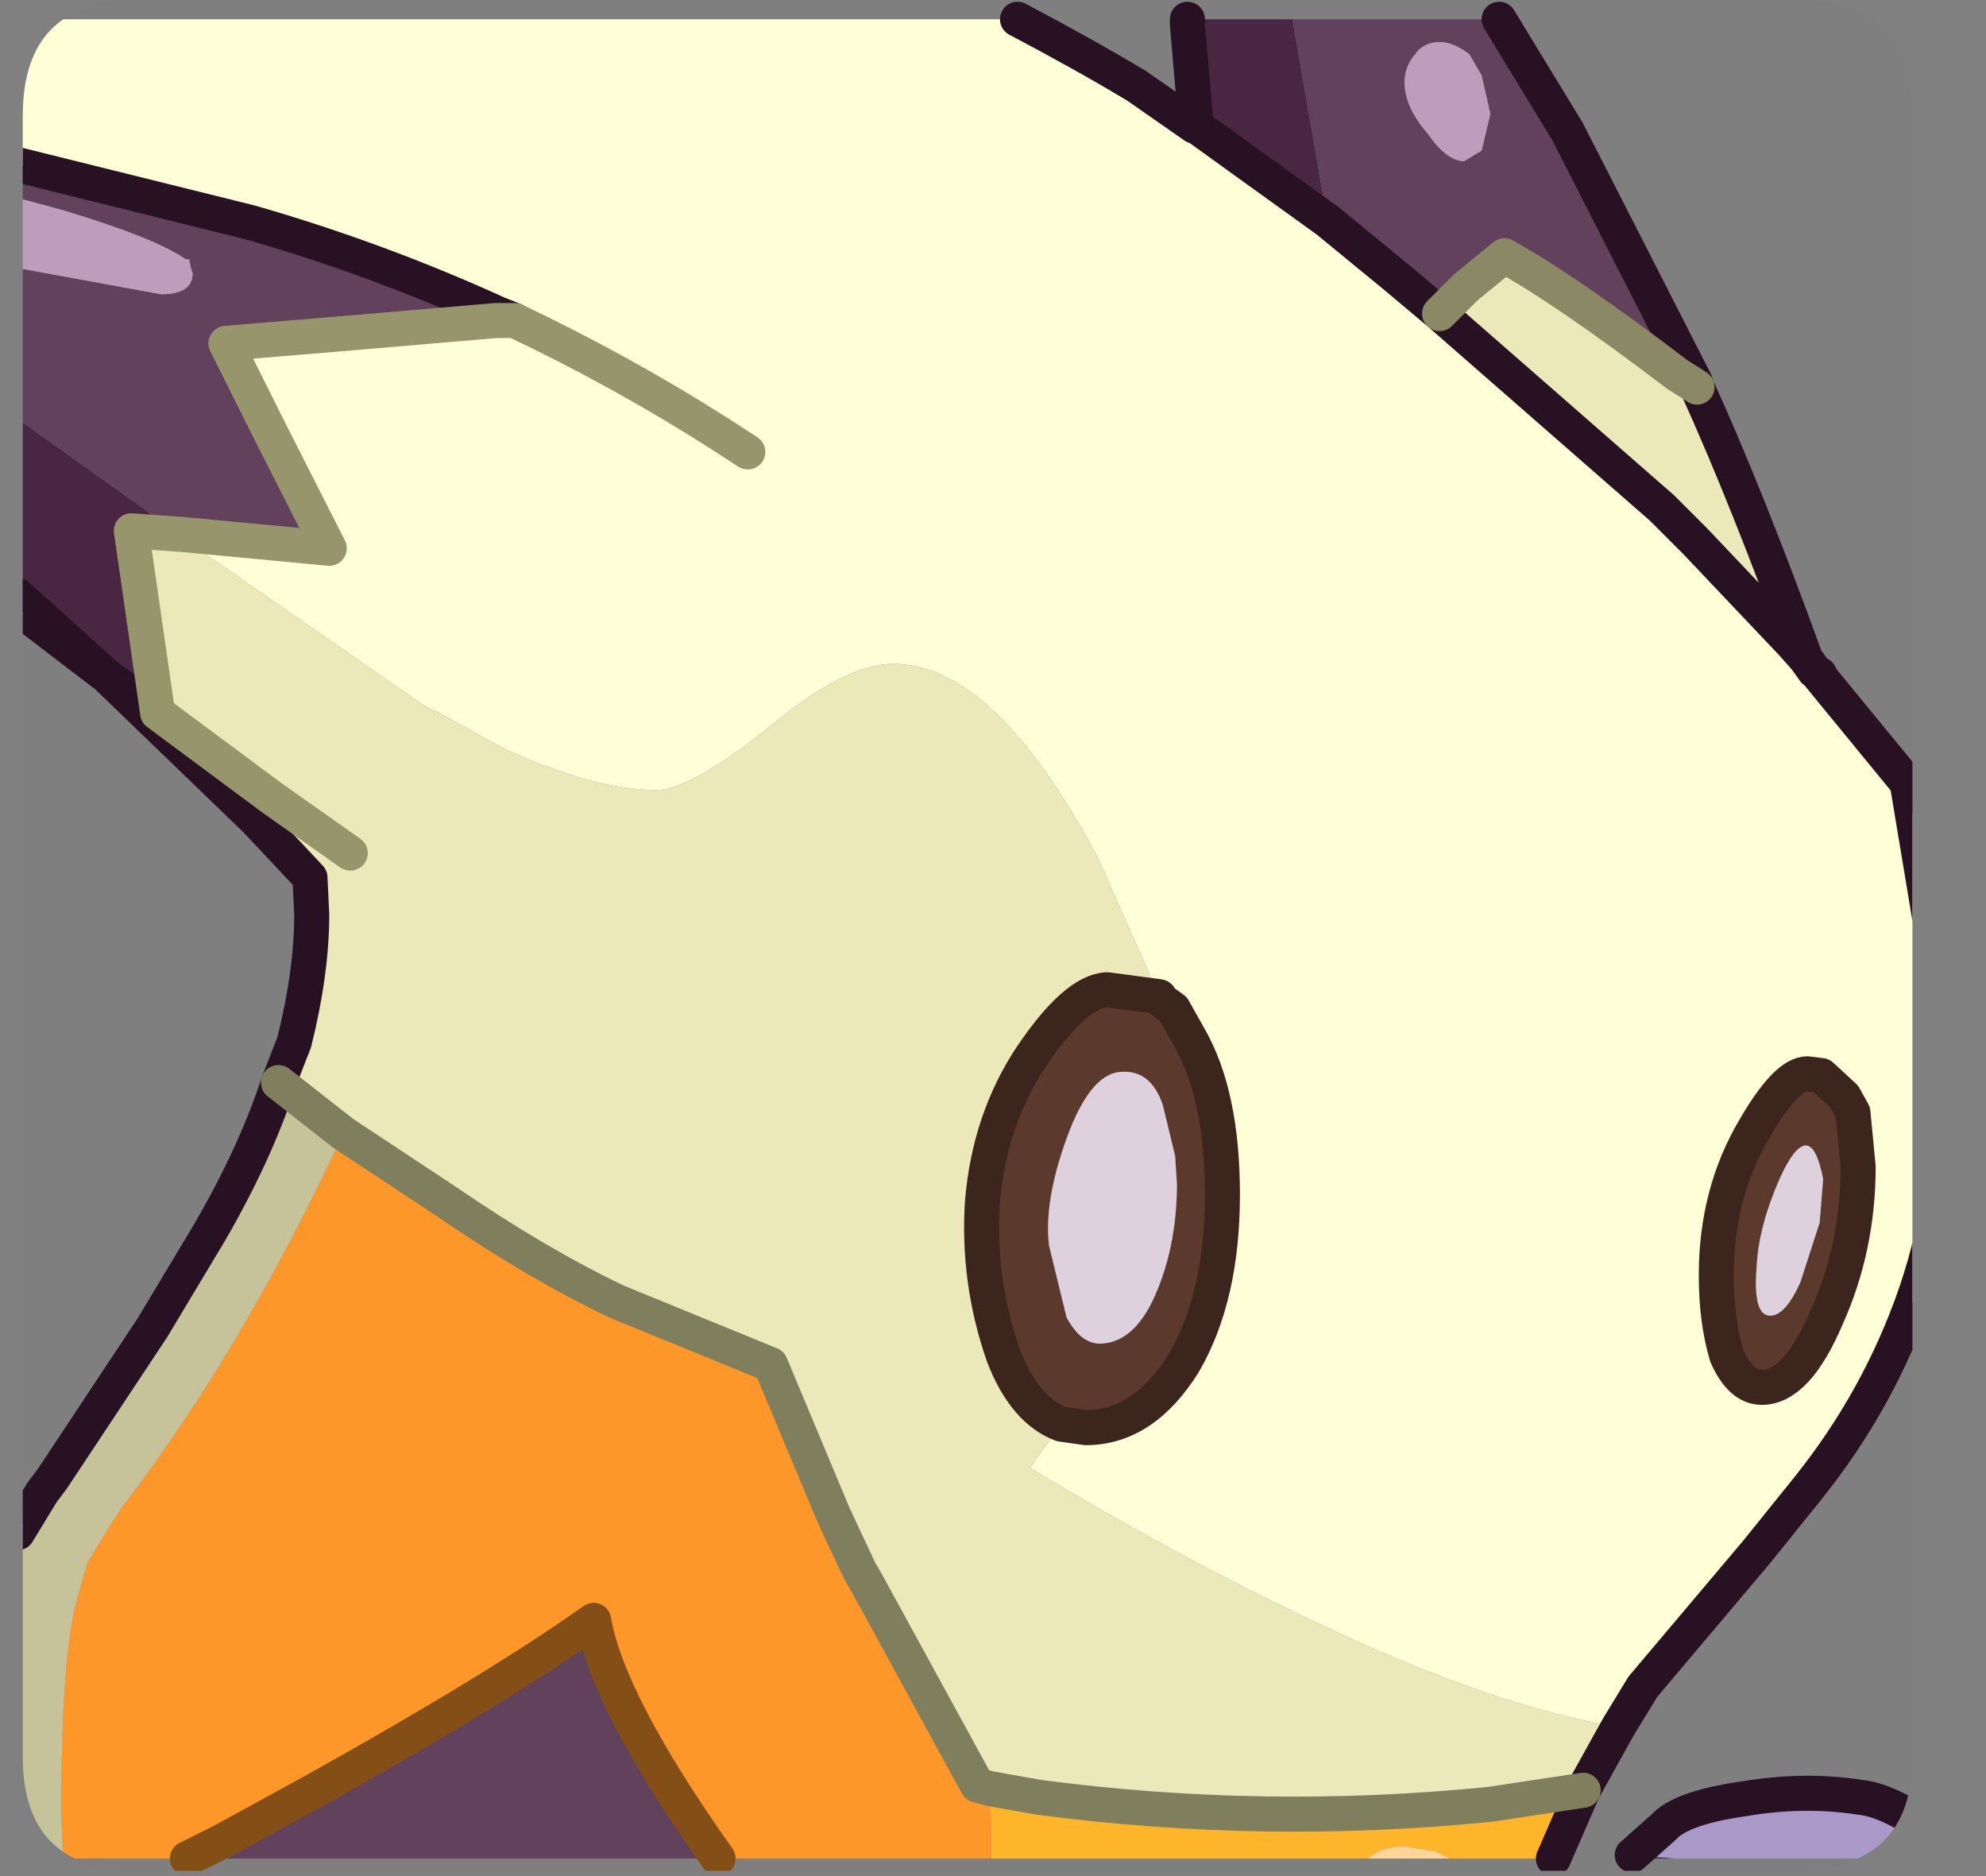 <?xml version="1.0" encoding="UTF-8" standalone="no"?>
<svg xmlns:ffdec="https://www.free-decompiler.com/flash" xmlns:xlink="http://www.w3.org/1999/xlink" ffdec:objectType="frame" height="53.55px" width="56.7px" xmlns="http://www.w3.org/2000/svg">
  <rect width="100%" height="100%" fill="#808080" stroke="none"/>
  <g transform="matrix(1.0, 0.0, 0.0, 1.0, 0.65, 0.0)">
    <clipPath id="clipPath0" transform="matrix(1.0, 0.0, 0.0, 1.0, 0.0, 0.0)">
      <path d="M50.5 0.0 Q53.95 0.0 53.95 3.3 L53.95 50.15 Q53.95 53.4 50.5 53.4 L3.3 53.4 Q0.0 53.4 0.0 50.15 L0.0 3.3 Q0.0 0.0 3.3 0.0 L50.5 0.0" fill="#000000" fill-rule="evenodd" stroke="none"/>
    </clipPath>
    <g clip-path="url(#clipPath0)">
      <use ffdec:characterId="2" height="53.5" transform="matrix(1.0, 0.0, 0.0, 1.0, -0.65, 0.05)" width="56.7" xlink:href="#shape1"/>
    </g>
    <use ffdec:characterId="3" height="53.4" transform="matrix(1.0, 0.0, 0.0, 1.0, 0.0, 0.0)" width="53.95" xlink:href="#shape2"/>
  </g>
  <defs>
    <g id="shape1" transform="matrix(1.0, 0.0, 0.0, 1.0, 0.65, -0.05)">
      <path d="M37.25 6.3 L39.2 7.9 40.45 8.95 46.8 14.5 47.35 15.05 47.75 15.45 50.5 18.35 50.9 18.8 51.15 19.15 51.3 19.25 51.3 19.3 53.8 22.35 54.5 26.55 54.9 30.25 Q55.15 33.65 54.05 36.9 53.0 39.95 50.95 42.5 L49.5 44.3 46.25 48.15 45.55 49.3 Q42.05 48.7 37.55 46.6 33.5 44.75 28.75 41.9 L29.65 40.65 30.35 40.75 Q32.0 40.75 33.15 38.9 34.25 37.0 34.25 34.1 34.25 31.25 33.3 29.6 L32.85 28.8 32.5 28.55 30.7 24.5 Q27.75 18.95 24.85 18.95 23.45 18.95 21.25 20.8 19.05 22.55 18.1 22.55 16.7 22.55 14.9 21.85 L14.85 21.85 13.8 21.4 11.8 20.3 11.65 20.25 11.4 20.1 5.05 15.7 4.45 15.25 4.5 15.25 8.75 15.65 7.1 12.4 5.8 9.8 9.4 9.5 13.5 9.15 14.05 9.15 13.55 8.95 Q10.15 7.4 6.5 6.35 L-0.15 4.7 -0.15 0.55 28.4 0.55 Q30.3 1.55 31.8 2.45 L33.45 3.6 33.5 3.6 37.25 6.3 M52.0 31.3 L51.35 30.7 50.95 30.65 Q50.35 30.65 49.45 32.2 48.35 34.05 48.35 36.4 48.35 37.7 48.65 38.7 49.05 39.6 49.65 39.6 50.65 39.6 51.5 37.6 52.4 35.6 52.4 33.3 L52.25 31.75 52.0 31.3 M20.7 12.9 L19.85 12.35 Q17.1 10.6 14.05 9.15 17.1 10.6 19.85 12.35 L20.7 12.9" fill="#ffffd8" fill-rule="evenodd" stroke="none"/>
      <path d="M36.25 0.55 L37.25 6.3 33.5 3.6 33.25 0.7 33.25 0.55 36.25 0.55 M2.4 19.3 L-0.15 17.35 -0.15 17.0 -0.15 11.95 3.5 14.55 3.9 14.9 4.1 14.95 4.45 15.25 3.1 15.15 3.85 20.35 2.4 19.3 -0.15 17.0 2.4 19.3" fill="#492743" fill-rule="evenodd" stroke="none"/>
      <path d="M41.9 3.25 L41.65 2.15 41.3 1.55 Q40.85 1.2 40.45 1.2 40.0 1.2 39.75 1.55 39.45 1.9 39.45 2.35 39.45 3.05 40.1 3.8 40.65 4.6 41.15 4.6 L41.65 4.3 41.9 3.25 M42.15 0.55 L44.1 3.75 47.75 10.9 47.65 10.95 47.25 10.7 Q44.1 8.3 42.3 7.3 L41.2 8.2 40.45 8.95 39.2 7.9 37.25 6.3 36.25 0.55 42.15 0.55 M19.85 53.05 L4.7 53.05 5.7 52.55 8.35 51.1 Q13.55 48.2 16.3 46.25 16.7 48.6 19.85 53.05 M-0.15 11.95 L-0.15 7.65 3.95 8.4 Q4.85 8.4 4.85 7.8 L4.8 7.65 4.75 7.4 4.65 7.4 Q3.8 6.8 1.15 6.0 L-0.15 5.65 -0.15 4.7 6.5 6.35 Q10.15 7.4 13.55 8.95 L13.5 9.15 9.4 9.5 5.8 9.8 7.1 12.4 8.75 15.65 4.5 15.25 4.45 15.25 4.1 14.95 3.9 14.9 3.5 14.55 -0.15 11.95" fill="#62415c" fill-rule="evenodd" stroke="none"/>
      <path d="M41.9 3.25 L41.65 4.3 41.15 4.6 Q40.65 4.6 40.1 3.8 39.45 3.05 39.45 2.35 39.45 1.9 39.75 1.55 40.0 1.2 40.45 1.2 40.85 1.2 41.3 1.55 L41.65 2.15 41.9 3.25 M-0.15 7.65 L-0.15 5.65 1.15 6.0 Q3.8 6.8 4.65 7.4 L4.75 7.4 4.8 7.65 4.85 7.8 Q4.85 8.4 3.95 8.4 L-0.15 7.65" fill="#be9ebc" fill-rule="evenodd" stroke="none"/>
      <path d="M40.45 8.95 L41.2 8.2 42.3 7.3 Q44.1 8.3 47.25 10.7 L47.65 10.95 47.8 11.05 Q49.25 14.25 50.9 18.8 L50.5 18.35 47.75 15.45 47.35 15.05 46.8 14.5 40.45 8.95 M45.55 49.3 L44.55 51.1 41.9 51.5 Q35.45 52.15 29.0 51.3 L27.6 51.05 27.25 50.95 24.05 45.1 23.9 44.85 23.15 43.25 21.35 38.95 16.95 37.15 Q14.65 36.05 12.1 34.3 L9.15 32.35 7.3 30.9 7.75 29.75 Q8.25 27.75 8.25 26.1 L8.2 25.05 6.65 23.4 2.4 19.3 3.85 20.35 3.1 15.15 4.45 15.25 5.05 15.7 11.4 20.1 11.65 20.25 11.8 20.3 13.8 21.4 14.85 21.85 14.9 21.85 Q16.7 22.55 18.1 22.55 19.05 22.55 21.25 20.8 23.45 18.95 24.85 18.95 27.75 18.95 30.7 24.5 L32.5 28.55 32.45 28.45 30.95 28.25 Q30.05 28.3 28.8 30.15 27.6 31.95 27.4 34.3 27.25 36.55 28.0 38.7 28.6 40.25 29.65 40.65 L28.75 41.9 Q33.5 44.75 37.55 46.6 42.05 48.7 45.55 49.3 M9.35 24.35 L7.15 22.8 3.85 20.35 7.15 22.8 9.35 24.35" fill="#eceaba" fill-rule="evenodd" stroke="none"/>
      <path d="M52.0 31.3 L52.25 31.75 52.4 33.3 Q52.4 35.6 51.5 37.6 50.65 39.6 49.65 39.6 49.05 39.6 48.65 38.7 48.35 37.7 48.35 36.4 48.35 34.05 49.45 32.2 50.35 30.65 50.95 30.65 L51.35 30.7 52.0 31.3 M51.3 34.9 L51.4 33.65 Q51.05 31.85 50.25 33.45 49.55 34.95 49.5 36.2 49.4 37.5 49.85 37.55 50.3 37.6 50.75 36.6 L51.3 34.9 M29.65 40.65 Q28.6 40.25 28.0 38.7 27.25 36.55 27.4 34.3 27.6 31.95 28.8 30.15 30.05 28.3 30.95 28.25 L32.45 28.45 32.5 28.55 32.85 28.8 33.3 29.6 Q34.25 31.25 34.25 34.1 34.25 37.0 33.15 38.9 32.0 40.75 30.35 40.75 L29.65 40.65 M32.9 33.0 L32.55 31.55 Q32.2 30.5 31.3 30.6 30.45 30.7 29.8 32.5 29.15 34.3 29.3 35.55 L29.8 37.6 Q30.2 38.35 30.75 38.35 L30.8 38.35 Q31.8 38.3 32.4 36.8 32.95 35.45 32.95 33.8 L32.9 33.0" fill="#5b3a2d" fill-rule="evenodd" stroke="none"/>
      <path d="M51.3 34.9 L50.75 36.6 Q50.3 37.6 49.85 37.55 49.4 37.5 49.5 36.2 49.55 34.95 50.25 33.45 51.05 31.85 51.4 33.65 L51.3 34.9 M32.9 33.0 L32.95 33.8 Q32.95 35.45 32.4 36.8 31.8 38.3 30.8 38.35 L30.75 38.35 Q30.2 38.35 29.8 37.6 L29.3 35.55 Q29.15 34.3 29.8 32.5 30.45 30.7 31.3 30.6 32.2 30.5 32.55 31.55 L32.9 33.0" fill="#e0d1df" fill-rule="evenodd" stroke="none"/>
      <path d="M13.5 9.15 L13.55 8.95 14.05 9.15 13.5 9.15" fill="#ffffff" fill-rule="evenodd" stroke="none"/>
      <path d="M27.65 53.05 L19.85 53.05 Q16.7 48.6 16.3 46.25 13.55 48.2 8.35 51.1 L5.7 52.55 4.7 53.05 1.15 53.05 1.1 51.7 Q1.1 47.5 1.5 45.85 L1.7 45.1 1.85 44.6 2.55 43.45 2.85 43.0 Q6.3 38.5 9.15 32.35 L12.1 34.3 Q14.65 36.05 16.95 37.15 L21.35 38.95 23.15 43.25 23.9 44.85 24.05 45.1 27.25 50.95 27.6 51.05 27.65 52.15 27.65 53.05" fill="#ff9829" fill-rule="evenodd" stroke="none"/>
      <path d="M1.15 53.05 L0.2 53.05 -0.15 52.05 -0.15 43.75 0.55 42.6 0.85 42.2 3.7 37.9 5.35 35.15 Q6.65 32.9 7.3 30.9 L9.15 32.35 Q6.3 38.5 2.85 43.0 L2.55 43.45 1.85 44.6 1.7 45.1 1.5 45.85 Q1.1 47.5 1.1 51.7 L1.15 53.05" fill="#c7c49b" fill-rule="evenodd" stroke="none"/>
      <path d="M44.55 51.1 L43.7 53.05 40.75 53.05 40.35 52.85 39.45 52.7 Q38.8 52.7 38.4 53.05 L27.65 53.05 27.65 52.15 27.6 51.05 29.0 51.3 Q35.45 52.15 41.9 51.5 L44.55 51.1" fill="#ffb62a" fill-rule="evenodd" stroke="none"/>
      <path d="M40.75 53.05 L38.4 53.05 Q38.8 52.7 39.45 52.7 L40.35 52.85 40.75 53.05" fill="#fed69a" fill-rule="evenodd" stroke="none"/>
      <path d="M45.95 52.95 L47.2 53.05 45.9 53.05 45.95 52.95" fill="#343249" fill-rule="evenodd" stroke="none"/>
      <path d="M45.95 52.95 L46.85 52.15 Q47.35 51.6 49.1 51.35 50.85 51.05 52.45 51.3 53.55 51.4 55.55 53.05 L47.2 53.05 45.95 52.95" fill="#ab99c9" fill-rule="evenodd" stroke="none"/>
      <path d="M0.2 53.05 L-0.15 53.05 -0.15 52.05 0.2 53.05" fill="#482641" fill-rule="evenodd" stroke="none"/>
      <path d="M47.75 10.9 L44.1 3.75 42.15 0.55 M37.25 6.3 L39.2 7.9 40.45 8.95 46.8 14.5 47.35 15.05 47.75 15.45 50.5 18.35 50.9 18.8 51.15 19.15 51.3 19.25 51.3 19.3 53.8 22.35 54.5 26.55 54.9 30.25 Q55.15 33.65 54.05 36.9 53.0 39.95 50.95 42.5 L49.5 44.3 46.25 48.15 45.55 49.3 44.55 51.1 43.7 53.05 M47.75 10.9 L47.8 11.05 Q49.25 14.25 50.9 18.8 M-0.15 43.75 L0.55 42.6 0.85 42.2 3.7 37.9 5.35 35.15 Q6.65 32.9 7.3 30.9 L7.75 29.75 Q8.25 27.75 8.25 26.1 L8.2 25.05 6.65 23.4 2.4 19.3 -0.15 17.35 M28.4 0.55 Q30.3 1.55 31.8 2.45 L33.45 3.6 33.5 3.6 33.25 0.7 33.25 0.55 M33.5 3.6 L37.25 6.3 M13.55 8.95 Q10.15 7.4 6.5 6.35 L-0.15 4.7 M14.05 9.15 L13.55 8.95 M2.4 19.3 L3.85 20.35 M55.55 53.05 Q53.55 51.4 52.45 51.3 50.85 51.05 49.1 51.35 47.35 51.6 46.85 52.15 L45.95 52.95 M-0.15 17.0 L2.4 19.3" fill="none" stroke="#271123" stroke-linecap="round" stroke-linejoin="round" stroke-width="1.0"/>
      <path d="M40.45 8.95 L41.2 8.2 42.3 7.3 Q44.1 8.3 47.25 10.7 L47.65 10.95 47.8 11.05" fill="none" stroke="#8c8a65" stroke-linecap="round" stroke-linejoin="round" stroke-width="1.0"/>
      <path d="M52.0 31.3 L52.25 31.75 52.4 33.3 Q52.4 35.6 51.5 37.6 50.65 39.6 49.65 39.6 49.05 39.6 48.65 38.7 48.35 37.7 48.35 36.4 48.35 34.05 49.45 32.2 50.35 30.65 50.95 30.65 L51.35 30.7 52.0 31.3 M29.65 40.65 Q28.6 40.25 28.0 38.7 27.25 36.55 27.4 34.3 27.6 31.95 28.8 30.15 30.05 28.3 30.95 28.25 L32.45 28.45 32.5 28.55 32.85 28.8 33.3 29.6 Q34.25 31.25 34.25 34.1 34.25 37.0 33.15 38.9 32.0 40.75 30.35 40.75 L29.65 40.65" fill="none" stroke="#3c251c" stroke-linecap="round" stroke-linejoin="round" stroke-width="1.0"/>
      <path d="M4.45 15.25 L3.1 15.15 3.85 20.35 7.15 22.8 9.35 24.35 M13.5 9.15 L14.05 9.15 Q17.1 10.6 19.85 12.35 L20.7 12.9 M4.45 15.25 L4.5 15.25 8.75 15.65 7.1 12.4 5.8 9.8 9.4 9.5 13.5 9.15" fill="none" stroke="#98966b" stroke-linecap="round" stroke-linejoin="round" stroke-width="1.0"/>
      <path d="M7.3 30.9 L9.15 32.35 12.1 34.3 Q14.65 36.05 16.95 37.15 L21.35 38.95 23.15 43.25 23.9 44.85 24.05 45.1 27.25 50.95 27.6 51.05 29.0 51.3 Q35.45 52.15 41.9 51.5 L44.55 51.1" fill="none" stroke="#807f5d" stroke-linecap="round" stroke-linejoin="round" stroke-width="1.0"/>
      <path d="M4.7 53.05 L5.7 52.55 8.35 51.1 Q13.55 48.2 16.3 46.25 16.7 48.6 19.85 53.05 M0.2 53.05 L-0.15 52.05" fill="none" stroke="#854f16" stroke-linecap="round" stroke-linejoin="round" stroke-width="1.0"/>
    </g>
    <g id="shape2" transform="matrix(1.0, 0.0, 0.0, 1.0, 0.0, 0.0)">
      <path d="M50.5 0.0 Q53.95 0.0 53.95 3.3 L53.95 50.15 Q53.95 53.4 50.5 53.4 L3.3 53.4 Q0.0 53.4 0.0 50.15 L0.0 3.3 Q0.0 0.0 3.3 0.0 L50.5 0.0" fill="#000000" fill-opacity="0.004" fill-rule="evenodd" stroke="none"/>
    </g>
  </defs>
</svg>
